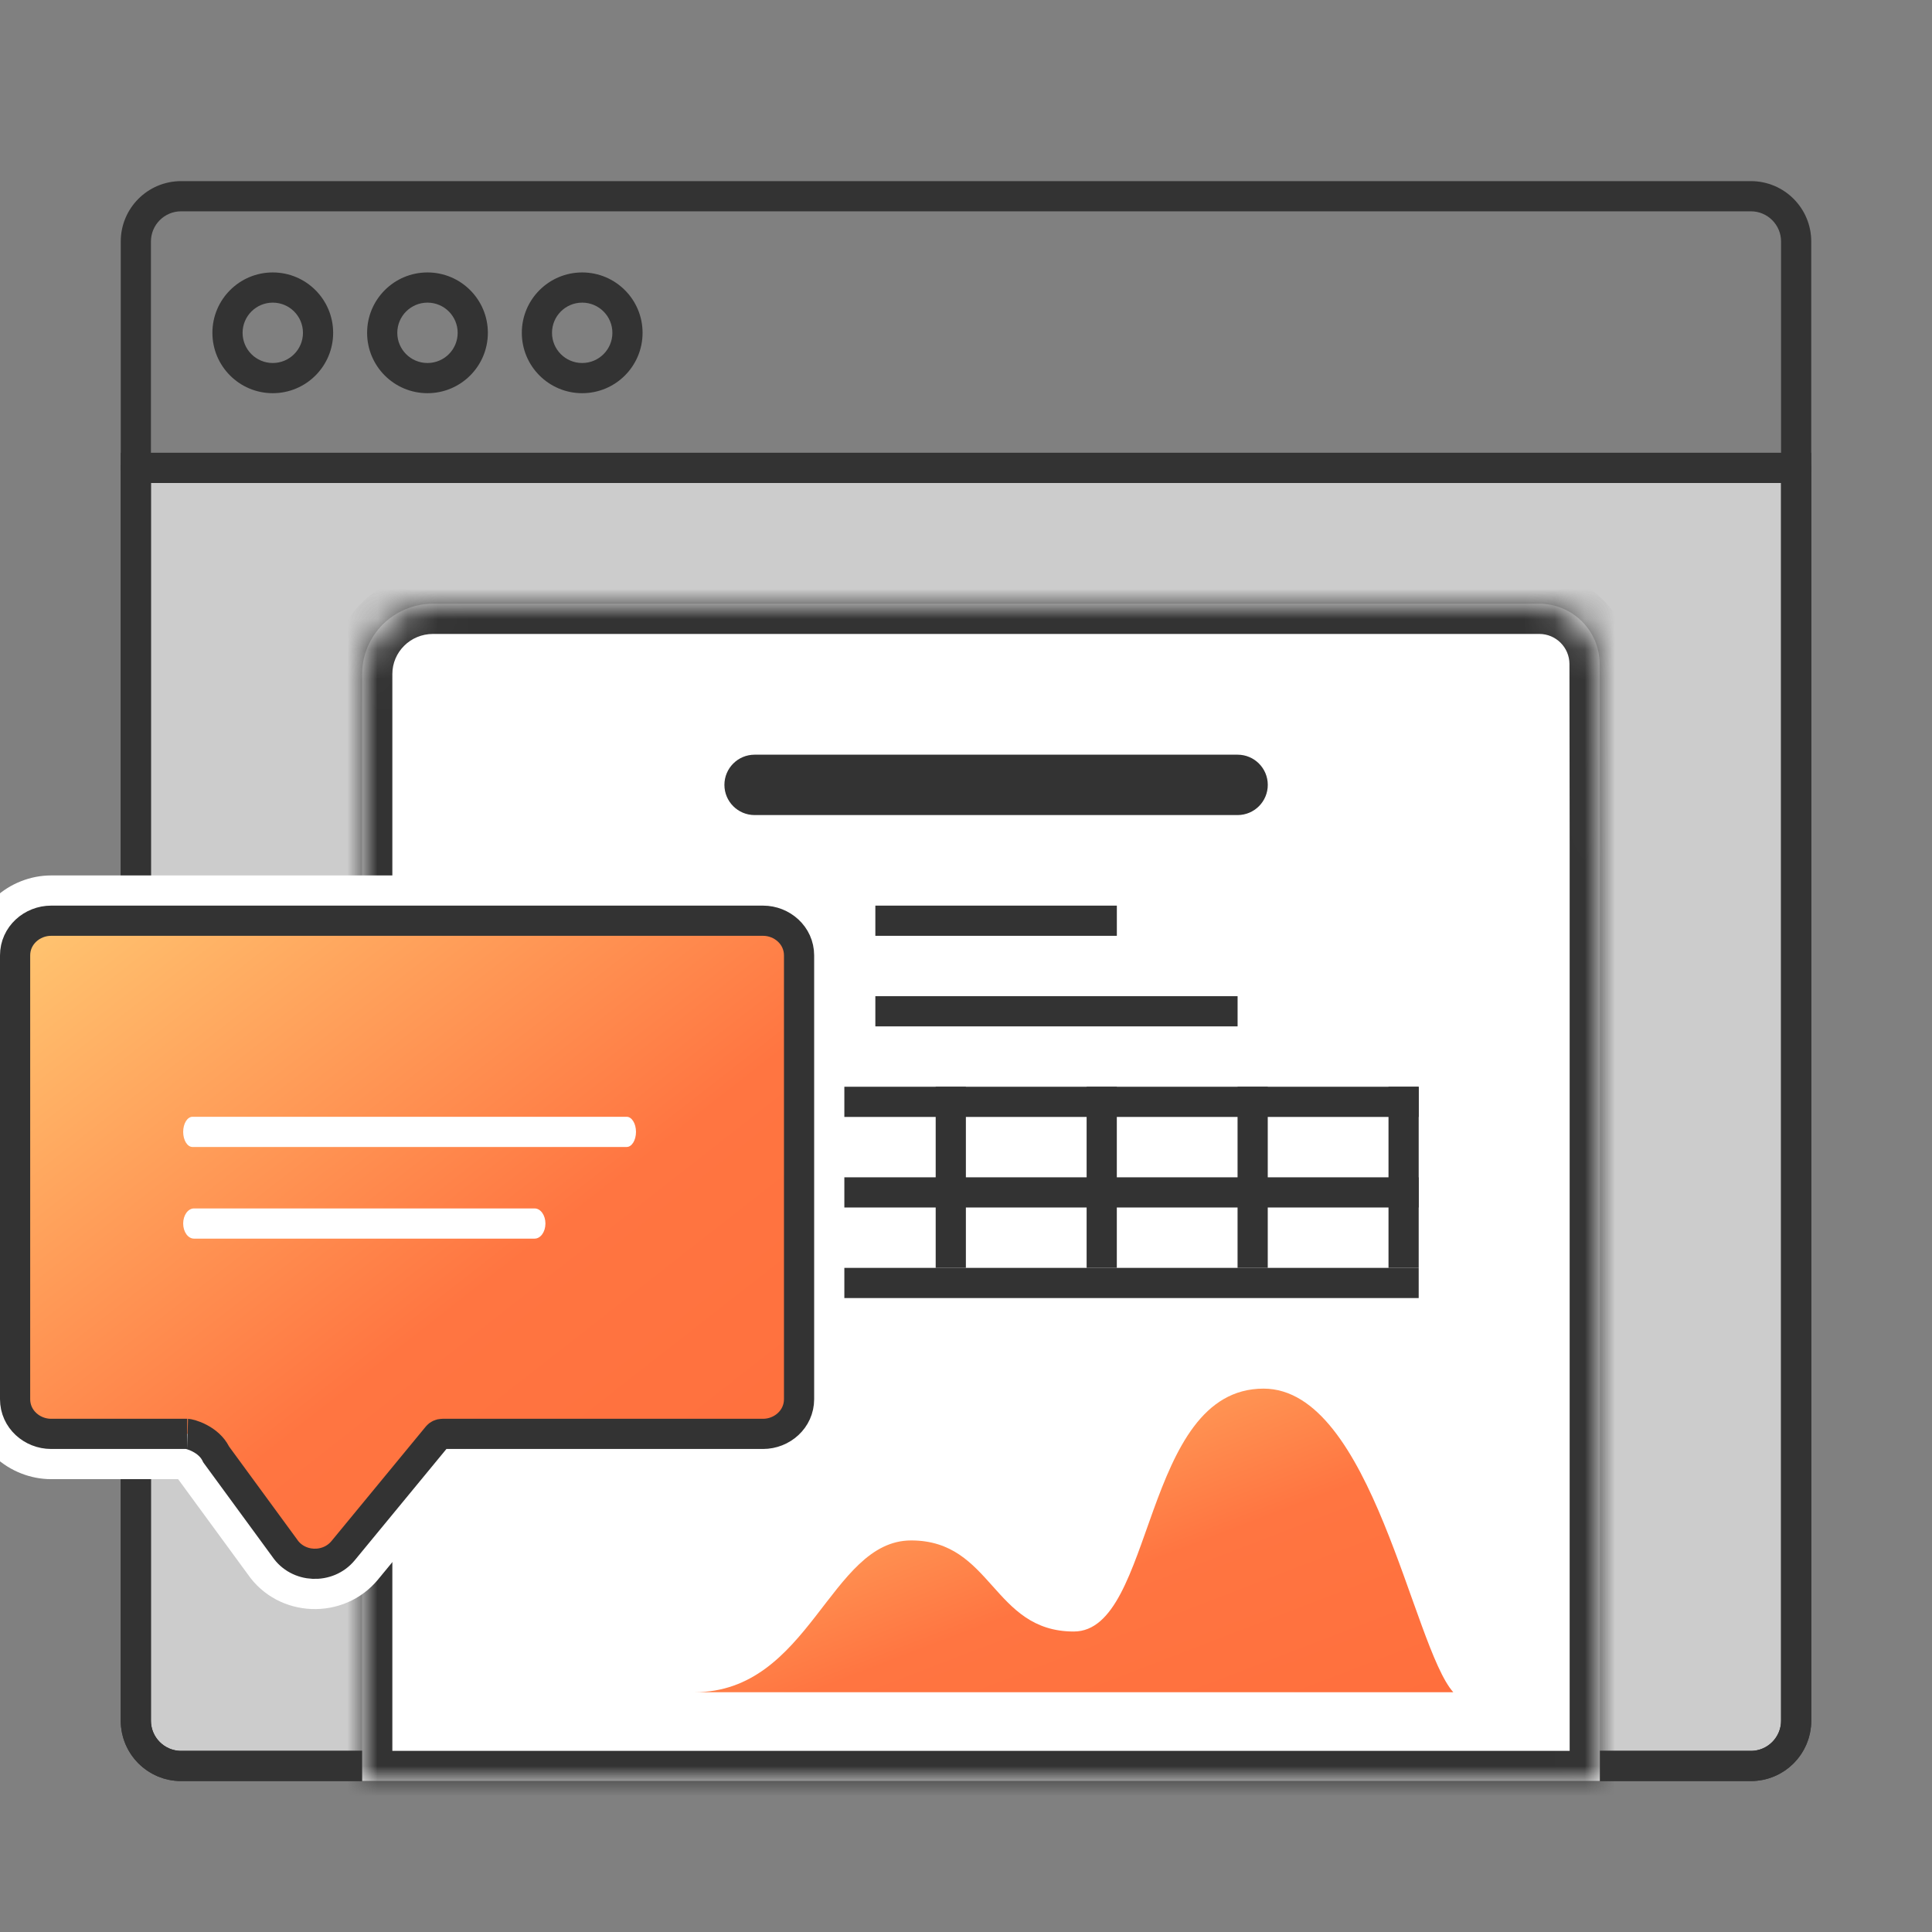 <svg width="64" height="64" viewBox="0 0 64 64" fill="none" xmlns="http://www.w3.org/2000/svg">
<rect x="0" y="0" width="64" height="64" fill="#808080" stroke="none"/>
<g clip-path="url(#clip0_3836_46544)">
<path d="M5 15.5H4.5V16V57C4.5 57.828 5.171 58.5 6 58.5H58C58.828 58.5 59.5 57.828 59.5 57V16V15.5H59H5Z" fill="#CCCCCC" stroke="#333333"/>
<path fill-rule="evenodd" clip-rule="evenodd" d="M58 7H6C5.448 7 5 7.448 5 8V57C5 57.552 5.448 58 6 58H58C58.552 58 59 57.552 59 57V8C59 7.448 58.552 7 58 7ZM6 6C4.895 6 4 6.895 4 8V57C4 58.105 4.895 59 6 59H58C59.105 59 60 58.105 60 57V8C60 6.895 59.105 6 58 6H6Z" fill="#333333"/>
<path fill-rule="evenodd" clip-rule="evenodd" d="M4 15.5C4 15.224 4.251 15 4.56 15H59.439C59.748 15 60 15.224 60 15.5C60 15.776 59.748 16 59.439 16H4.56C4.251 16 4 15.776 4 15.5Z" fill="#333333"/>
<path fill-rule="evenodd" clip-rule="evenodd" d="M9.036 12.025C9.588 12.025 10.036 11.578 10.036 11.025C10.036 10.473 9.588 10.025 9.036 10.025C8.484 10.025 8.036 10.473 8.036 11.025C8.036 11.578 8.484 12.025 9.036 12.025ZM9.036 13.025C10.14 13.025 11.036 12.13 11.036 11.025C11.036 9.921 10.14 9.025 9.036 9.025C7.931 9.025 7.036 9.921 7.036 11.025C7.036 12.13 7.931 13.025 9.036 13.025Z" fill="#333333"/>
<path fill-rule="evenodd" clip-rule="evenodd" d="M14.161 12.025C14.713 12.025 15.161 11.578 15.161 11.025C15.161 10.473 14.713 10.025 14.161 10.025C13.608 10.025 13.161 10.473 13.161 11.025C13.161 11.578 13.608 12.025 14.161 12.025ZM14.161 13.025C15.265 13.025 16.161 12.13 16.161 11.025C16.161 9.921 15.265 9.025 14.161 9.025C13.056 9.025 12.161 9.921 12.161 11.025C12.161 12.13 13.056 13.025 14.161 13.025Z" fill="#333333"/>
<path fill-rule="evenodd" clip-rule="evenodd" d="M19.286 12.025C19.838 12.025 20.286 11.578 20.286 11.025C20.286 10.473 19.838 10.025 19.286 10.025C18.733 10.025 18.286 10.473 18.286 11.025C18.286 11.578 18.733 12.025 19.286 12.025ZM19.286 13.025C20.39 13.025 21.286 12.13 21.286 11.025C21.286 9.921 20.39 9.025 19.286 9.025C18.181 9.025 17.286 9.921 17.286 11.025C17.286 12.13 18.181 13.025 19.286 13.025Z" fill="#333333"/>
<mask id="path-7-inside-1_3836_46544" fill="white">
<path fill-rule="evenodd" clip-rule="evenodd" d="M52.997 28.109V58V59H14.345C13.048 59 11.997 59 11.997 59V22.328C11.997 21.042 13.048 20 14.345 20H50.99C52.093 20 52.988 20.892 52.99 21.995C52.993 24.001 52.997 26.956 52.997 28.109Z"/>
</mask>
<path fill-rule="evenodd" clip-rule="evenodd" d="M52.997 28.109V58V59H14.345C13.048 59 11.997 59 11.997 59V22.328C11.997 21.042 13.048 20 14.345 20H50.99C52.093 20 52.988 20.892 52.99 21.995C52.993 24.001 52.997 26.956 52.997 28.109Z" fill="white"/>
<path d="M52.997 59V60H53.997V59H52.997ZM11.997 59H10.997V60H11.997V59ZM53.997 58V28.109H51.997V58H53.997ZM53.997 59V58H51.997V59H53.997ZM14.345 60H52.997V58H14.345V60ZM11.997 59C11.997 60 11.997 60 11.997 60C11.997 60 11.997 60 11.997 60C11.997 60 11.997 60 11.997 60C11.997 60 11.997 60 11.997 60C11.997 60 11.997 60 11.997 60C11.997 60 11.997 60 11.997 60C11.997 60 11.997 60 11.997 60C11.997 60 11.997 60 11.997 60C11.998 60 11.998 60 11.998 60C11.998 60 11.998 60 11.998 60C11.998 60 11.998 60 11.998 60C11.998 60 11.998 60 11.998 60C11.998 60 11.999 60 11.999 60C11.999 60 11.999 60 11.999 60C11.999 60 11.999 60 11.999 60C11.999 60 12 60 12 60C12 60 12 60 12 60C12 60 12 60 12.001 60C12.001 60 12.001 60 12.001 60C12.001 60 12.001 60 12.001 60C12.002 60 12.002 60 12.002 60C12.002 60 12.002 60 12.002 60C12.003 60 12.003 60 12.003 60C12.003 60 12.003 60 12.004 60C12.004 60 12.004 60 12.004 60C12.004 60 12.005 60 12.005 60C12.005 60 12.005 60 12.005 60C12.005 60 12.006 60 12.006 60C12.006 60 12.006 60 12.007 60C12.007 60 12.007 60 12.007 60C12.008 60 12.008 60 12.008 60C12.008 60 12.008 60 12.009 60C12.009 60 12.009 60 12.009 60C12.01 60 12.01 60 12.01 60C12.011 60 12.011 60 12.011 60C12.011 60 12.012 60 12.012 60C12.012 60 12.012 60 12.013 60C12.013 60 12.013 60 12.014 60C12.014 60 12.014 60 12.015 60C12.015 60 12.015 60 12.015 60C12.016 60 12.016 60 12.017 60C12.017 60 12.017 60 12.017 60C12.018 60 12.018 60 12.018 60C12.019 60 12.019 60 12.019 60C12.02 60 12.02 60 12.021 60C12.021 60 12.021 60 12.021 60C12.022 60 12.022 60 12.023 60C12.023 60 12.023 60 12.024 60C12.024 60 12.024 60 12.025 60C12.025 60 12.026 60 12.026 60C12.026 60 12.027 60 12.027 60C12.027 60 12.028 60 12.028 60C12.029 60 12.029 60 12.03 60C12.03 60 12.03 60 12.031 60C12.031 60 12.032 60 12.032 60C12.033 60 12.033 60 12.033 60C12.034 60 12.034 60 12.035 60C12.035 60 12.036 60 12.036 60C12.036 60 12.037 60 12.037 60C12.038 60 12.038 60 12.039 60C12.039 60 12.04 60 12.04 60C12.04 60 12.041 60 12.041 60C12.042 60 12.042 60 12.043 60C12.043 60 12.044 60 12.044 60C12.045 60 12.045 60 12.046 60C12.046 60 12.047 60 12.047 60C12.048 60 12.048 60 12.049 60C12.049 60 12.05 60 12.05 60C12.051 60 12.051 60 12.052 60C12.053 60 12.053 60 12.053 60C12.054 60 12.055 60 12.055 60C12.056 60 12.056 60 12.057 60C12.057 60 12.058 60 12.058 60C12.059 60 12.059 60 12.06 60C12.061 60 12.061 60 12.062 60C12.062 60 12.063 60 12.063 60C12.064 60 12.065 60 12.065 60C12.066 60 12.066 60 12.067 60C12.068 60 12.068 60 12.069 60C12.069 60 12.07 60 12.071 60C12.071 60 12.072 60 12.072 60C12.073 60 12.074 60 12.074 60C12.075 60 12.075 60 12.076 60C12.077 60 12.077 60 12.078 60C12.079 60 12.079 60 12.08 60C12.081 60 12.081 60 12.082 60C12.082 60 12.083 60 12.084 60C12.084 60 12.085 60 12.086 60C12.086 60 12.087 60 12.088 60C12.088 60 12.089 60 12.09 60C12.09 60 12.091 60 12.092 60C12.092 60 12.093 60 12.094 60C12.095 60 12.095 60 12.096 60C12.097 60 12.097 60 12.098 60C12.099 60 12.099 60 12.1 60C12.101 60 12.101 60 12.102 60C12.103 60 12.104 60 12.104 60C12.105 60 12.106 60 12.107 60C12.107 60 12.108 60 12.109 60C12.11 60 12.11 60 12.111 60C12.112 60 12.112 60 12.113 60C12.114 60 12.115 60 12.115 60C12.116 60 12.117 60 12.118 60C12.118 60 12.119 60 12.12 60C12.121 60 12.121 60 12.122 60C12.123 60 12.124 60 12.125 60C12.125 60 12.126 60 12.127 60C12.128 60 12.129 60 12.129 60C12.13 60 12.131 60 12.132 60C12.133 60 12.133 60 12.134 60C12.135 60 12.136 60 12.137 60C12.137 60 12.138 60 12.139 60C12.14 60 12.141 60 12.142 60C12.142 60 12.143 60 12.144 60C12.145 60 12.146 60 12.147 60C12.147 60 12.148 60 12.149 60C12.15 60 12.151 60 12.152 60C12.153 60 12.153 60 12.154 60C12.155 60 12.156 60 12.157 60C12.158 60 12.159 60 12.159 60C12.16 60 12.161 60 12.162 60C12.163 60 12.164 60 12.165 60C12.166 60 12.167 60 12.168 60C12.168 60 12.169 60 12.17 60C12.171 60 12.172 60 12.173 60C12.174 60 12.175 60 12.176 60C12.177 60 12.178 60 12.178 60C12.179 60 12.18 60 12.181 60C12.182 60 12.183 60 12.184 60C12.185 60 12.186 60 12.187 60C12.188 60 12.189 60 12.19 60C12.191 60 12.191 60 12.192 60C12.193 60 12.194 60 12.195 60C12.196 60 12.197 60 12.198 60C12.199 60 12.2 60 12.201 60C12.202 60 12.203 60 12.204 60C12.205 60 12.206 60 12.207 60C12.208 60 12.209 60 12.21 60C12.211 60 12.212 60 12.213 60C12.214 60 12.215 60 12.216 60C12.217 60 12.218 60 12.219 60C12.22 60 12.221 60 12.222 60C12.223 60 12.224 60 12.225 60C12.226 60 12.227 60 12.228 60C12.229 60 12.23 60 12.231 60C12.232 60 12.233 60 12.234 60C12.235 60 12.236 60 12.238 60C12.239 60 12.24 60 12.241 60C12.242 60 12.243 60 12.244 60C12.245 60 12.246 60 12.247 60C12.248 60 12.249 60 12.25 60C12.251 60 12.252 60 12.254 60C12.255 60 12.256 60 12.257 60C12.258 60 12.259 60 12.26 60C12.261 60 12.262 60 12.263 60C12.264 60 12.265 60 12.267 60C12.268 60 12.269 60 12.27 60C12.271 60 12.272 60 12.273 60C12.274 60 12.275 60 12.277 60C12.278 60 12.279 60 12.28 60C12.281 60 12.282 60 12.283 60C12.284 60 12.286 60 12.287 60C12.288 60 12.289 60 12.29 60C12.291 60 12.293 60 12.294 60C12.295 60 12.296 60 12.297 60C12.298 60 12.3 60 12.301 60C12.302 60 12.303 60 12.304 60C12.305 60 12.306 60 12.308 60C12.309 60 12.31 60 12.311 60C12.312 60 12.314 60 12.315 60C12.316 60 12.317 60 12.318 60C12.32 60 12.321 60 12.322 60C12.323 60 12.324 60 12.326 60C12.327 60 12.328 60 12.329 60C12.33 60 12.332 60 12.333 60C12.334 60 12.335 60 12.336 60C12.338 60 12.339 60 12.34 60C12.341 60 12.343 60 12.344 60C12.345 60 12.346 60 12.348 60C12.349 60 12.35 60 12.351 60C12.353 60 12.354 60 12.355 60C12.356 60 12.358 60 12.359 60C12.36 60 12.361 60 12.363 60C12.364 60 12.365 60 12.367 60C12.368 60 12.369 60 12.37 60C12.372 60 12.373 60 12.374 60C12.376 60 12.377 60 12.378 60C12.379 60 12.381 60 12.382 60C12.383 60 12.384 60 12.386 60C12.387 60 12.388 60 12.39 60C12.391 60 12.392 60 12.394 60C12.395 60 12.396 60 12.398 60C12.399 60 12.4 60 12.402 60C12.403 60 12.404 60 12.406 60C12.407 60 12.408 60 12.41 60C12.411 60 12.412 60 12.414 60C12.415 60 12.416 60 12.418 60C12.419 60 12.42 60 12.422 60C12.423 60 12.424 60 12.426 60C12.427 60 12.428 60 12.43 60C12.431 60 12.432 60 12.434 60C12.435 60 12.437 60 12.438 60C12.439 60 12.441 60 12.442 60C12.444 60 12.445 60 12.446 60C12.448 60 12.449 60 12.45 60C12.452 60 12.453 60 12.455 60C12.456 60 12.457 60 12.459 60C12.46 60 12.462 60 12.463 60C12.464 60 12.466 60 12.467 60C12.469 60 12.47 60 12.472 60C12.473 60 12.474 60 12.476 60C12.477 60 12.479 60 12.48 60C12.482 60 12.483 60 12.484 60C12.486 60 12.487 60 12.489 60C12.49 60 12.492 60 12.493 60C12.495 60 12.496 60 12.497 60C12.499 60 12.5 60 12.502 60C12.503 60 12.505 60 12.506 60C12.508 60 12.509 60 12.511 60C12.512 60 12.514 60 12.515 60C12.516 60 12.518 60 12.519 60C12.521 60 12.522 60 12.524 60C12.525 60 12.527 60 12.528 60C12.53 60 12.531 60 12.533 60C12.534 60 12.536 60 12.537 60C12.539 60 12.54 60 12.542 60C12.543 60 12.545 60 12.546 60C12.548 60 12.549 60 12.551 60C12.552 60 12.554 60 12.555 60C12.557 60 12.558 60 12.56 60C12.562 60 12.563 60 12.565 60C12.566 60 12.568 60 12.569 60C12.571 60 12.572 60 12.574 60C12.575 60 12.577 60 12.578 60C12.58 60 12.582 60 12.583 60C12.585 60 12.586 60 12.588 60C12.589 60 12.591 60 12.592 60C12.594 60 12.596 60 12.597 60C12.599 60 12.6 60 12.602 60C12.603 60 12.605 60 12.607 60C12.608 60 12.61 60 12.611 60C12.613 60 12.614 60 12.616 60C12.618 60 12.619 60 12.621 60C12.622 60 12.624 60 12.626 60C12.627 60 12.629 60 12.63 60C12.632 60 12.634 60 12.635 60C12.637 60 12.639 60 12.64 60C12.642 60 12.643 60 12.645 60C12.647 60 12.648 60 12.65 60C12.651 60 12.653 60 12.655 60C12.656 60 12.658 60 12.66 60C12.661 60 12.663 60 12.665 60C12.666 60 12.668 60 12.669 60C12.671 60 12.673 60 12.674 60C12.676 60 12.678 60 12.679 60C12.681 60 12.683 60 12.684 60C12.686 60 12.688 60 12.689 60C12.691 60 12.693 60 12.694 60C12.696 60 12.698 60 12.699 60C12.701 60 12.703 60 12.704 60C12.706 60 12.708 60 12.709 60C12.711 60 12.713 60 12.714 60C12.716 60 12.718 60 12.72 60C12.721 60 12.723 60 12.725 60C12.726 60 12.728 60 12.73 60C12.731 60 12.733 60 12.735 60C12.736 60 12.738 60 12.74 60C12.742 60 12.743 60 12.745 60C12.747 60 12.748 60 12.75 60C12.752 60 12.754 60 12.755 60C12.757 60 12.759 60 12.761 60C12.762 60 12.764 60 12.766 60C12.768 60 12.769 60 12.771 60C12.773 60 12.774 60 12.776 60C12.778 60 12.78 60 12.781 60C12.783 60 12.785 60 12.787 60C12.789 60 12.79 60 12.792 60C12.794 60 12.796 60 12.797 60C12.799 60 12.801 60 12.803 60C12.804 60 12.806 60 12.808 60C12.81 60 12.812 60 12.813 60C12.815 60 12.817 60 12.819 60C12.82 60 12.822 60 12.824 60C12.826 60 12.828 60 12.829 60C12.831 60 12.833 60 12.835 60C12.837 60 12.838 60 12.84 60C12.842 60 12.844 60 12.846 60C12.847 60 12.849 60 12.851 60C12.853 60 12.855 60 12.857 60C12.858 60 12.86 60 12.862 60C12.864 60 12.866 60 12.867 60C12.869 60 12.871 60 12.873 60C12.875 60 12.877 60 12.878 60C12.88 60 12.882 60 12.884 60C12.886 60 12.888 60 12.889 60C12.891 60 12.893 60 12.895 60C12.897 60 12.899 60 12.9 60C12.902 60 12.904 60 12.906 60C12.908 60 12.91 60 12.912 60C12.914 60 12.915 60 12.917 60C12.919 60 12.921 60 12.923 60C12.925 60 12.927 60 12.928 60C12.93 60 12.932 60 12.934 60C12.936 60 12.938 60 12.94 60C12.942 60 12.944 60 12.945 60C12.947 60 12.949 60 12.951 60C12.953 60 12.955 60 12.957 60C12.959 60 12.96 60 12.962 60C12.964 60 12.966 60 12.968 60C12.97 60 12.972 60 12.974 60C12.976 60 12.978 60 12.98 60C12.982 60 12.983 60 12.985 60C12.987 60 12.989 60 12.991 60C12.993 60 12.995 60 12.997 60C12.999 60 13.001 60 13.003 60C13.005 60 13.007 60 13.008 60C13.01 60 13.012 60 13.014 60C13.016 60 13.018 60 13.02 60C13.022 60 13.024 60 13.026 60C13.028 60 13.03 60 13.032 60C13.034 60 13.036 60 13.038 60C13.04 60 13.042 60 13.043 60C13.046 60 13.047 60 13.049 60C13.051 60 13.053 60 13.055 60C13.057 60 13.059 60 13.061 60C13.063 60 13.065 60 13.067 60C13.069 60 13.071 60 13.073 60C13.075 60 13.077 60 13.079 60C13.081 60 13.083 60 13.085 60C13.087 60 13.089 60 13.091 60C13.093 60 13.095 60 13.097 60C13.099 60 13.101 60 13.103 60C13.105 60 13.107 60 13.109 60C13.111 60 13.113 60 13.115 60C13.117 60 13.119 60 13.121 60C13.123 60 13.125 60 13.127 60C13.129 60 13.131 60 13.133 60C13.135 60 13.137 60 13.139 60C13.141 60 13.143 60 13.145 60C13.147 60 13.149 60 13.151 60C13.153 60 13.155 60 13.157 60C13.159 60 13.162 60 13.164 60C13.166 60 13.168 60 13.17 60C13.172 60 13.174 60 13.176 60C13.178 60 13.18 60 13.182 60C13.184 60 13.186 60 13.188 60C13.19 60 13.192 60 13.194 60C13.196 60 13.198 60 13.2 60C13.203 60 13.205 60 13.207 60C13.209 60 13.211 60 13.213 60C13.215 60 13.217 60 13.219 60C13.221 60 13.223 60 13.225 60C13.227 60 13.229 60 13.232 60C13.234 60 13.236 60 13.238 60C13.24 60 13.242 60 13.244 60C13.246 60 13.248 60 13.25 60C13.252 60 13.255 60 13.257 60C13.259 60 13.261 60 13.263 60C13.265 60 13.267 60 13.269 60C13.271 60 13.274 60 13.276 60C13.278 60 13.28 60 13.282 60C13.284 60 13.286 60 13.288 60C13.29 60 13.293 60 13.295 60C13.297 60 13.299 60 13.301 60C13.303 60 13.305 60 13.307 60C13.309 60 13.312 60 13.314 60C13.316 60 13.318 60 13.32 60C13.322 60 13.325 60 13.327 60C13.329 60 13.331 60 13.333 60C13.335 60 13.337 60 13.339 60C13.342 60 13.344 60 13.346 60C13.348 60 13.35 60 13.352 60C13.354 60 13.357 60 13.359 60C13.361 60 13.363 60 13.365 60C13.367 60 13.37 60 13.372 60C13.374 60 13.376 60 13.378 60C13.38 60 13.383 60 13.385 60C13.387 60 13.389 60 13.391 60C13.393 60 13.396 60 13.398 60C13.4 60 13.402 60 13.404 60C13.406 60 13.409 60 13.411 60C13.413 60 13.415 60 13.417 60C13.42 60 13.422 60 13.424 60C13.426 60 13.428 60 13.431 60C13.433 60 13.435 60 13.437 60C13.439 60 13.442 60 13.444 60C13.446 60 13.448 60 13.45 60C13.453 60 13.455 60 13.457 60C13.459 60 13.461 60 13.464 60C13.466 60 13.468 60 13.47 60C13.473 60 13.475 60 13.477 60C13.479 60 13.481 60 13.484 60C13.486 60 13.488 60 13.49 60C13.492 60 13.495 60 13.497 60C13.499 60 13.501 60 13.504 60C13.506 60 13.508 60 13.51 60C13.513 60 13.515 60 13.517 60C13.519 60 13.521 60 13.524 60C13.526 60 13.528 60 13.53 60C13.533 60 13.535 60 13.537 60C13.54 60 13.542 60 13.544 60C13.546 60 13.549 60 13.551 60C13.553 60 13.555 60 13.557 60C13.56 60 13.562 60 13.564 60C13.566 60 13.569 60 13.571 60C13.573 60 13.576 60 13.578 60C13.58 60 13.582 60 13.585 60C13.587 60 13.589 60 13.591 60C13.594 60 13.596 60 13.598 60C13.601 60 13.603 60 13.605 60C13.607 60 13.61 60 13.612 60C13.614 60 13.617 60 13.619 60C13.621 60 13.623 60 13.626 60C13.628 60 13.63 60 13.633 60C13.635 60 13.637 60 13.639 60C13.642 60 13.644 60 13.646 60C13.649 60 13.651 60 13.653 60C13.655 60 13.658 60 13.66 60C13.662 60 13.665 60 13.667 60C13.669 60 13.672 60 13.674 60C13.676 60 13.679 60 13.681 60C13.683 60 13.685 60 13.688 60C13.69 60 13.692 60 13.695 60C13.697 60 13.699 60 13.702 60C13.704 60 13.706 60 13.709 60C13.711 60 13.713 60 13.716 60C13.718 60 13.72 60 13.723 60C13.725 60 13.727 60 13.73 60C13.732 60 13.734 60 13.737 60C13.739 60 13.741 60 13.744 60C13.746 60 13.748 60 13.751 60C13.753 60 13.755 60 13.758 60C13.76 60 13.762 60 13.765 60C13.767 60 13.769 60 13.772 60C13.774 60 13.777 60 13.779 60C13.781 60 13.784 60 13.786 60C13.788 60 13.791 60 13.793 60C13.795 60 13.798 60 13.8 60C13.802 60 13.805 60 13.807 60C13.809 60 13.812 60 13.814 60C13.817 60 13.819 60 13.821 60C13.824 60 13.826 60 13.829 60C13.831 60 13.833 60 13.836 60C13.838 60 13.84 60 13.843 60C13.845 60 13.848 60 13.85 60C13.852 60 13.855 60 13.857 60C13.859 60 13.862 60 13.864 60C13.867 60 13.869 60 13.871 60C13.874 60 13.876 60 13.879 60C13.881 60 13.883 60 13.886 60C13.888 60 13.89 60 13.893 60C13.895 60 13.898 60 13.9 60C13.902 60 13.905 60 13.907 60C13.91 60 13.912 60 13.914 60C13.917 60 13.919 60 13.922 60C13.924 60 13.927 60 13.929 60C13.931 60 13.934 60 13.936 60C13.938 60 13.941 60 13.943 60C13.946 60 13.948 60 13.951 60C13.953 60 13.955 60 13.958 60C13.96 60 13.963 60 13.965 60C13.967 60 13.97 60 13.972 60C13.975 60 13.977 60 13.98 60C13.982 60 13.985 60 13.987 60C13.989 60 13.992 60 13.994 60C13.997 60 13.999 60 14.002 60C14.004 60 14.006 60 14.009 60C14.011 60 14.014 60 14.016 60C14.019 60 14.021 60 14.023 60C14.026 60 14.028 60 14.031 60C14.033 60 14.036 60 14.038 60C14.04 60 14.043 60 14.045 60C14.048 60 14.05 60 14.053 60C14.055 60 14.058 60 14.06 60C14.063 60 14.065 60 14.068 60C14.07 60 14.072 60 14.075 60C14.077 60 14.08 60 14.082 60C14.085 60 14.087 60 14.09 60C14.092 60 14.095 60 14.097 60C14.1 60 14.102 60 14.104 60C14.107 60 14.109 60 14.112 60C14.114 60 14.117 60 14.119 60C14.122 60 14.124 60 14.127 60C14.129 60 14.132 60 14.134 60C14.136 60 14.139 60 14.142 60C14.144 60 14.146 60 14.149 60C14.151 60 14.154 60 14.156 60C14.159 60 14.161 60 14.164 60C14.166 60 14.169 60 14.171 60C14.174 60 14.176 60 14.179 60C14.181 60 14.184 60 14.186 60C14.189 60 14.191 60 14.194 60C14.196 60 14.199 60 14.201 60C14.204 60 14.206 60 14.209 60C14.211 60 14.214 60 14.216 60C14.219 60 14.221 60 14.224 60C14.226 60 14.229 60 14.231 60C14.234 60 14.236 60 14.239 60C14.241 60 14.244 60 14.246 60C14.249 60 14.251 60 14.254 60C14.256 60 14.259 60 14.261 60C14.264 60 14.266 60 14.269 60C14.271 60 14.274 60 14.276 60C14.279 60 14.281 60 14.284 60C14.286 60 14.289 60 14.291 60C14.294 60 14.296 60 14.299 60C14.302 60 14.304 60 14.307 60C14.309 60 14.312 60 14.314 60C14.317 60 14.319 60 14.322 60C14.324 60 14.327 60 14.329 60C14.332 60 14.334 60 14.337 60C14.339 60 14.342 60 14.345 60V58C14.342 58 14.339 58 14.337 58C14.334 58 14.332 58 14.329 58C14.327 58 14.324 58 14.322 58C14.319 58 14.317 58 14.314 58C14.312 58 14.309 58 14.307 58C14.304 58 14.302 58 14.299 58C14.296 58 14.294 58 14.291 58C14.289 58 14.286 58 14.284 58C14.281 58 14.279 58 14.276 58C14.274 58 14.271 58 14.269 58C14.266 58 14.264 58 14.261 58C14.259 58 14.256 58 14.254 58C14.251 58 14.249 58 14.246 58C14.244 58 14.241 58 14.239 58C14.236 58 14.234 58 14.231 58C14.229 58 14.226 58 14.224 58C14.221 58 14.219 58 14.216 58C14.214 58 14.211 58 14.209 58C14.206 58 14.204 58 14.201 58C14.199 58 14.196 58 14.194 58C14.191 58 14.189 58 14.186 58C14.184 58 14.181 58 14.179 58C14.176 58 14.174 58 14.171 58C14.169 58 14.166 58 14.164 58C14.161 58 14.159 58 14.156 58C14.154 58 14.151 58 14.149 58C14.146 58 14.144 58 14.142 58C14.139 58 14.136 58 14.134 58C14.132 58 14.129 58 14.127 58C14.124 58 14.122 58 14.119 58C14.117 58 14.114 58 14.112 58C14.109 58 14.107 58 14.104 58C14.102 58 14.1 58 14.097 58C14.095 58 14.092 58 14.09 58C14.087 58 14.085 58 14.082 58C14.08 58 14.077 58 14.075 58C14.072 58 14.07 58 14.068 58C14.065 58 14.063 58 14.06 58C14.058 58 14.055 58 14.053 58C14.05 58 14.048 58 14.045 58C14.043 58 14.04 58 14.038 58C14.036 58 14.033 58 14.031 58C14.028 58 14.026 58 14.023 58C14.021 58 14.019 58 14.016 58C14.014 58 14.011 58 14.009 58C14.006 58 14.004 58 14.002 58C13.999 58 13.997 58 13.994 58C13.992 58 13.989 58 13.987 58C13.985 58 13.982 58 13.98 58C13.977 58 13.975 58 13.972 58C13.97 58 13.967 58 13.965 58C13.963 58 13.96 58 13.958 58C13.955 58 13.953 58 13.951 58C13.948 58 13.946 58 13.943 58C13.941 58 13.938 58 13.936 58C13.934 58 13.931 58 13.929 58C13.927 58 13.924 58 13.922 58C13.919 58 13.917 58 13.914 58C13.912 58 13.91 58 13.907 58C13.905 58 13.902 58 13.9 58C13.898 58 13.895 58 13.893 58C13.89 58 13.888 58 13.886 58C13.883 58 13.881 58 13.879 58C13.876 58 13.874 58 13.871 58C13.869 58 13.867 58 13.864 58C13.862 58 13.859 58 13.857 58C13.855 58 13.852 58 13.85 58C13.848 58 13.845 58 13.843 58C13.84 58 13.838 58 13.836 58C13.833 58 13.831 58 13.829 58C13.826 58 13.824 58 13.821 58C13.819 58 13.817 58 13.814 58C13.812 58 13.809 58 13.807 58C13.805 58 13.802 58 13.8 58C13.798 58 13.795 58 13.793 58C13.791 58 13.788 58 13.786 58C13.784 58 13.781 58 13.779 58C13.777 58 13.774 58 13.772 58C13.769 58 13.767 58 13.765 58C13.762 58 13.76 58 13.758 58C13.755 58 13.753 58 13.751 58C13.748 58 13.746 58 13.744 58C13.741 58 13.739 58 13.737 58C13.734 58 13.732 58 13.73 58C13.727 58 13.725 58 13.723 58C13.72 58 13.718 58 13.716 58C13.713 58 13.711 58 13.709 58C13.706 58 13.704 58 13.702 58C13.699 58 13.697 58 13.695 58C13.692 58 13.69 58 13.688 58C13.685 58 13.683 58 13.681 58C13.679 58 13.676 58 13.674 58C13.672 58 13.669 58 13.667 58C13.665 58 13.662 58 13.66 58C13.658 58 13.655 58 13.653 58C13.651 58 13.649 58 13.646 58C13.644 58 13.642 58 13.639 58C13.637 58 13.635 58 13.633 58C13.63 58 13.628 58 13.626 58C13.623 58 13.621 58 13.619 58C13.617 58 13.614 58 13.612 58C13.61 58 13.607 58 13.605 58C13.603 58 13.601 58 13.598 58C13.596 58 13.594 58 13.591 58C13.589 58 13.587 58 13.585 58C13.582 58 13.58 58 13.578 58C13.576 58 13.573 58 13.571 58C13.569 58 13.566 58 13.564 58C13.562 58 13.56 58 13.557 58C13.555 58 13.553 58 13.551 58C13.549 58 13.546 58 13.544 58C13.542 58 13.54 58 13.537 58C13.535 58 13.533 58 13.53 58C13.528 58 13.526 58 13.524 58C13.521 58 13.519 58 13.517 58C13.515 58 13.513 58 13.51 58C13.508 58 13.506 58 13.504 58C13.501 58 13.499 58 13.497 58C13.495 58 13.492 58 13.49 58C13.488 58 13.486 58 13.484 58C13.481 58 13.479 58 13.477 58C13.475 58 13.473 58 13.47 58C13.468 58 13.466 58 13.464 58C13.461 58 13.459 58 13.457 58C13.455 58 13.453 58 13.45 58C13.448 58 13.446 58 13.444 58C13.442 58 13.439 58 13.437 58C13.435 58 13.433 58 13.431 58C13.428 58 13.426 58 13.424 58C13.422 58 13.42 58 13.417 58C13.415 58 13.413 58 13.411 58C13.409 58 13.406 58 13.404 58C13.402 58 13.4 58 13.398 58C13.396 58 13.393 58 13.391 58C13.389 58 13.387 58 13.385 58C13.383 58 13.38 58 13.378 58C13.376 58 13.374 58 13.372 58C13.37 58 13.367 58 13.365 58C13.363 58 13.361 58 13.359 58C13.357 58 13.354 58 13.352 58C13.35 58 13.348 58 13.346 58C13.344 58 13.342 58 13.339 58C13.337 58 13.335 58 13.333 58C13.331 58 13.329 58 13.327 58C13.325 58 13.322 58 13.32 58C13.318 58 13.316 58 13.314 58C13.312 58 13.309 58 13.307 58C13.305 58 13.303 58 13.301 58C13.299 58 13.297 58 13.295 58C13.293 58 13.29 58 13.288 58C13.286 58 13.284 58 13.282 58C13.28 58 13.278 58 13.276 58C13.274 58 13.271 58 13.269 58C13.267 58 13.265 58 13.263 58C13.261 58 13.259 58 13.257 58C13.255 58 13.252 58 13.25 58C13.248 58 13.246 58 13.244 58C13.242 58 13.24 58 13.238 58C13.236 58 13.234 58 13.232 58C13.229 58 13.227 58 13.225 58C13.223 58 13.221 58 13.219 58C13.217 58 13.215 58 13.213 58C13.211 58 13.209 58 13.207 58C13.205 58 13.203 58 13.2 58C13.198 58 13.196 58 13.194 58C13.192 58 13.19 58 13.188 58C13.186 58 13.184 58 13.182 58C13.18 58 13.178 58 13.176 58C13.174 58 13.172 58 13.17 58C13.168 58 13.166 58 13.164 58C13.162 58 13.159 58 13.157 58C13.155 58 13.153 58 13.151 58C13.149 58 13.147 58 13.145 58C13.143 58 13.141 58 13.139 58C13.137 58 13.135 58 13.133 58C13.131 58 13.129 58 13.127 58C13.125 58 13.123 58 13.121 58C13.119 58 13.117 58 13.115 58C13.113 58 13.111 58 13.109 58C13.107 58 13.105 58 13.103 58C13.101 58 13.099 58 13.097 58C13.095 58 13.093 58 13.091 58C13.089 58 13.087 58 13.085 58C13.083 58 13.081 58 13.079 58C13.077 58 13.075 58 13.073 58C13.071 58 13.069 58 13.067 58C13.065 58 13.063 58 13.061 58C13.059 58 13.057 58 13.055 58C13.053 58 13.051 58 13.049 58C13.047 58 13.046 58 13.043 58C13.042 58 13.04 58 13.038 58C13.036 58 13.034 58 13.032 58C13.03 58 13.028 58 13.026 58C13.024 58 13.022 58 13.02 58C13.018 58 13.016 58 13.014 58C13.012 58 13.01 58 13.008 58C13.007 58 13.005 58 13.003 58C13.001 58 12.999 58 12.997 58C12.995 58 12.993 58 12.991 58C12.989 58 12.987 58 12.985 58C12.983 58 12.982 58 12.98 58C12.978 58 12.976 58 12.974 58C12.972 58 12.97 58 12.968 58C12.966 58 12.964 58 12.962 58C12.96 58 12.959 58 12.957 58C12.955 58 12.953 58 12.951 58C12.949 58 12.947 58 12.945 58C12.944 58 12.942 58 12.94 58C12.938 58 12.936 58 12.934 58C12.932 58 12.93 58 12.928 58C12.927 58 12.925 58 12.923 58C12.921 58 12.919 58 12.917 58C12.915 58 12.914 58 12.912 58C12.91 58 12.908 58 12.906 58C12.904 58 12.902 58 12.9 58C12.899 58 12.897 58 12.895 58C12.893 58 12.891 58 12.889 58C12.888 58 12.886 58 12.884 58C12.882 58 12.88 58 12.878 58C12.877 58 12.875 58 12.873 58C12.871 58 12.869 58 12.867 58C12.866 58 12.864 58 12.862 58C12.86 58 12.858 58 12.857 58C12.855 58 12.853 58 12.851 58C12.849 58 12.847 58 12.846 58C12.844 58 12.842 58 12.84 58C12.838 58 12.837 58 12.835 58C12.833 58 12.831 58 12.829 58C12.828 58 12.826 58 12.824 58C12.822 58 12.82 58 12.819 58C12.817 58 12.815 58 12.813 58C12.812 58 12.81 58 12.808 58C12.806 58 12.804 58 12.803 58C12.801 58 12.799 58 12.797 58C12.796 58 12.794 58 12.792 58C12.79 58 12.789 58 12.787 58C12.785 58 12.783 58 12.781 58C12.78 58 12.778 58 12.776 58C12.774 58 12.773 58 12.771 58C12.769 58 12.768 58 12.766 58C12.764 58 12.762 58 12.761 58C12.759 58 12.757 58 12.755 58C12.754 58 12.752 58 12.75 58C12.748 58 12.747 58 12.745 58C12.743 58 12.742 58 12.74 58C12.738 58 12.736 58 12.735 58C12.733 58 12.731 58 12.73 58C12.728 58 12.726 58 12.725 58C12.723 58 12.721 58 12.72 58C12.718 58 12.716 58 12.714 58C12.713 58 12.711 58 12.709 58C12.708 58 12.706 58 12.704 58C12.703 58 12.701 58 12.699 58C12.698 58 12.696 58 12.694 58C12.693 58 12.691 58 12.689 58C12.688 58 12.686 58 12.684 58C12.683 58 12.681 58 12.679 58C12.678 58 12.676 58 12.674 58C12.673 58 12.671 58 12.669 58C12.668 58 12.666 58 12.665 58C12.663 58 12.661 58 12.66 58C12.658 58 12.656 58 12.655 58C12.653 58 12.651 58 12.65 58C12.648 58 12.647 58 12.645 58C12.643 58 12.642 58 12.64 58C12.639 58 12.637 58 12.635 58C12.634 58 12.632 58 12.63 58C12.629 58 12.627 58 12.626 58C12.624 58 12.622 58 12.621 58C12.619 58 12.618 58 12.616 58C12.614 58 12.613 58 12.611 58C12.61 58 12.608 58 12.607 58C12.605 58 12.603 58 12.602 58C12.6 58 12.599 58 12.597 58C12.596 58 12.594 58 12.592 58C12.591 58 12.589 58 12.588 58C12.586 58 12.585 58 12.583 58C12.582 58 12.58 58 12.578 58C12.577 58 12.575 58 12.574 58C12.572 58 12.571 58 12.569 58C12.568 58 12.566 58 12.565 58C12.563 58 12.562 58 12.56 58C12.558 58 12.557 58 12.555 58C12.554 58 12.552 58 12.551 58C12.549 58 12.548 58 12.546 58C12.545 58 12.543 58 12.542 58C12.54 58 12.539 58 12.537 58C12.536 58 12.534 58 12.533 58C12.531 58 12.53 58 12.528 58C12.527 58 12.525 58 12.524 58C12.522 58 12.521 58 12.519 58C12.518 58 12.516 58 12.515 58C12.514 58 12.512 58 12.511 58C12.509 58 12.508 58 12.506 58C12.505 58 12.503 58 12.502 58C12.5 58 12.499 58 12.497 58C12.496 58 12.495 58 12.493 58C12.492 58 12.49 58 12.489 58C12.487 58 12.486 58 12.484 58C12.483 58 12.482 58 12.48 58C12.479 58 12.477 58 12.476 58C12.474 58 12.473 58 12.472 58C12.47 58 12.469 58 12.467 58C12.466 58 12.464 58 12.463 58C12.462 58 12.46 58 12.459 58C12.457 58 12.456 58 12.455 58C12.453 58 12.452 58 12.45 58C12.449 58 12.448 58 12.446 58C12.445 58 12.444 58 12.442 58C12.441 58 12.439 58 12.438 58C12.437 58 12.435 58 12.434 58C12.432 58 12.431 58 12.43 58C12.428 58 12.427 58 12.426 58C12.424 58 12.423 58 12.422 58C12.42 58 12.419 58 12.418 58C12.416 58 12.415 58 12.414 58C12.412 58 12.411 58 12.41 58C12.408 58 12.407 58 12.406 58C12.404 58 12.403 58 12.402 58C12.4 58 12.399 58 12.398 58C12.396 58 12.395 58 12.394 58C12.392 58 12.391 58 12.39 58C12.388 58 12.387 58 12.386 58C12.384 58 12.383 58 12.382 58C12.381 58 12.379 58 12.378 58C12.377 58 12.376 58 12.374 58C12.373 58 12.372 58 12.37 58C12.369 58 12.368 58 12.367 58C12.365 58 12.364 58 12.363 58C12.361 58 12.36 58 12.359 58C12.358 58 12.356 58 12.355 58C12.354 58 12.353 58 12.351 58C12.35 58 12.349 58 12.348 58C12.346 58 12.345 58 12.344 58C12.343 58 12.341 58 12.34 58C12.339 58 12.338 58 12.336 58C12.335 58 12.334 58 12.333 58C12.332 58 12.33 58 12.329 58C12.328 58 12.327 58 12.326 58C12.324 58 12.323 58 12.322 58C12.321 58 12.32 58 12.318 58C12.317 58 12.316 58 12.315 58C12.314 58 12.312 58 12.311 58C12.31 58 12.309 58 12.308 58C12.306 58 12.305 58 12.304 58C12.303 58 12.302 58 12.301 58C12.3 58 12.298 58 12.297 58C12.296 58 12.295 58 12.294 58C12.293 58 12.291 58 12.29 58C12.289 58 12.288 58 12.287 58C12.286 58 12.284 58 12.283 58C12.282 58 12.281 58 12.28 58C12.279 58 12.278 58 12.277 58C12.275 58 12.274 58 12.273 58C12.272 58 12.271 58 12.27 58C12.269 58 12.268 58 12.267 58C12.265 58 12.264 58 12.263 58C12.262 58 12.261 58 12.26 58C12.259 58 12.258 58 12.257 58C12.256 58 12.255 58 12.254 58C12.252 58 12.251 58 12.25 58C12.249 58 12.248 58 12.247 58C12.246 58 12.245 58 12.244 58C12.243 58 12.242 58 12.241 58C12.24 58 12.239 58 12.238 58C12.236 58 12.235 58 12.234 58C12.233 58 12.232 58 12.231 58C12.23 58 12.229 58 12.228 58C12.227 58 12.226 58 12.225 58C12.224 58 12.223 58 12.222 58C12.221 58 12.22 58 12.219 58C12.218 58 12.217 58 12.216 58C12.215 58 12.214 58 12.213 58C12.212 58 12.211 58 12.21 58C12.209 58 12.208 58 12.207 58C12.206 58 12.205 58 12.204 58C12.203 58 12.202 58 12.201 58C12.2 58 12.199 58 12.198 58C12.197 58 12.196 58 12.195 58C12.194 58 12.193 58 12.192 58C12.191 58 12.191 58 12.19 58C12.189 58 12.188 58 12.187 58C12.186 58 12.185 58 12.184 58C12.183 58 12.182 58 12.181 58C12.18 58 12.179 58 12.178 58C12.178 58 12.177 58 12.176 58C12.175 58 12.174 58 12.173 58C12.172 58 12.171 58 12.17 58C12.169 58 12.168 58 12.168 58C12.167 58 12.166 58 12.165 58C12.164 58 12.163 58 12.162 58C12.161 58 12.16 58 12.159 58C12.159 58 12.158 58 12.157 58C12.156 58 12.155 58 12.154 58C12.153 58 12.153 58 12.152 58C12.151 58 12.15 58 12.149 58C12.148 58 12.147 58 12.147 58C12.146 58 12.145 58 12.144 58C12.143 58 12.142 58 12.142 58C12.141 58 12.14 58 12.139 58C12.138 58 12.137 58 12.137 58C12.136 58 12.135 58 12.134 58C12.133 58 12.133 58 12.132 58C12.131 58 12.13 58 12.129 58C12.129 58 12.128 58 12.127 58C12.126 58 12.125 58 12.125 58C12.124 58 12.123 58 12.122 58C12.121 58 12.121 58 12.12 58C12.119 58 12.118 58 12.118 58C12.117 58 12.116 58 12.115 58C12.115 58 12.114 58 12.113 58C12.112 58 12.112 58 12.111 58C12.11 58 12.11 58 12.109 58C12.108 58 12.107 58 12.107 58C12.106 58 12.105 58 12.104 58C12.104 58 12.103 58 12.102 58C12.101 58 12.101 58 12.1 58C12.099 58 12.099 58 12.098 58C12.097 58 12.097 58 12.096 58C12.095 58 12.095 58 12.094 58C12.093 58 12.092 58 12.092 58C12.091 58 12.09 58 12.09 58C12.089 58 12.088 58 12.088 58C12.087 58 12.086 58 12.086 58C12.085 58 12.084 58 12.084 58C12.083 58 12.082 58 12.082 58C12.081 58 12.081 58 12.08 58C12.079 58 12.079 58 12.078 58C12.077 58 12.077 58 12.076 58C12.075 58 12.075 58 12.074 58C12.074 58 12.073 58 12.072 58C12.072 58 12.071 58 12.071 58C12.07 58 12.069 58 12.069 58C12.068 58 12.068 58 12.067 58C12.066 58 12.066 58 12.065 58C12.065 58 12.064 58 12.063 58C12.063 58 12.062 58 12.062 58C12.061 58 12.061 58 12.06 58C12.059 58 12.059 58 12.058 58C12.058 58 12.057 58 12.057 58C12.056 58 12.056 58 12.055 58C12.055 58 12.054 58 12.053 58C12.053 58 12.053 58 12.052 58C12.051 58 12.051 58 12.05 58C12.05 58 12.049 58 12.049 58C12.048 58 12.048 58 12.047 58C12.047 58 12.046 58 12.046 58C12.045 58 12.045 58 12.044 58C12.044 58 12.043 58 12.043 58C12.042 58 12.042 58 12.041 58C12.041 58 12.04 58 12.04 58C12.04 58 12.039 58 12.039 58C12.038 58 12.038 58 12.037 58C12.037 58 12.036 58 12.036 58C12.036 58 12.035 58 12.035 58C12.034 58 12.034 58 12.033 58C12.033 58 12.033 58 12.032 58C12.032 58 12.031 58 12.031 58C12.03 58 12.03 58 12.03 58C12.029 58 12.029 58 12.028 58C12.028 58 12.027 58 12.027 58C12.027 58 12.026 58 12.026 58C12.026 58 12.025 58 12.025 58C12.024 58 12.024 58 12.024 58C12.023 58 12.023 58 12.023 58C12.022 58 12.022 58 12.021 58C12.021 58 12.021 58 12.021 58C12.02 58 12.02 58 12.019 58C12.019 58 12.019 58 12.018 58C12.018 58 12.018 58 12.017 58C12.017 58 12.017 58 12.017 58C12.016 58 12.016 58 12.015 58C12.015 58 12.015 58 12.015 58C12.014 58 12.014 58 12.014 58C12.013 58 12.013 58 12.013 58C12.012 58 12.012 58 12.012 58C12.012 58 12.011 58 12.011 58C12.011 58 12.011 58 12.01 58C12.01 58 12.01 58 12.009 58C12.009 58 12.009 58 12.009 58C12.008 58 12.008 58 12.008 58C12.008 58 12.008 58 12.007 58C12.007 58 12.007 58 12.007 58C12.006 58 12.006 58 12.006 58C12.006 58 12.005 58 12.005 58C12.005 58 12.005 58 12.005 58C12.005 58 12.004 58 12.004 58C12.004 58 12.004 58 12.004 58C12.003 58 12.003 58 12.003 58C12.003 58 12.003 58 12.002 58C12.002 58 12.002 58 12.002 58C12.002 58 12.002 58 12.001 58C12.001 58 12.001 58 12.001 58C12.001 58 12.001 58 12.001 58C12 58 12 58 12 58C12 58 12 58 12 58C12 58 11.999 58 11.999 58C11.999 58 11.999 58 11.999 58C11.999 58 11.999 58 11.999 58C11.999 58 11.998 58 11.998 58C11.998 58 11.998 58 11.998 58C11.998 58 11.998 58 11.998 58C11.998 58 11.998 58 11.998 58C11.998 58 11.998 58 11.997 58C11.997 58 11.997 58 11.997 58C11.997 58 11.997 58 11.997 58C11.997 58 11.997 58 11.997 58C11.997 58 11.997 58 11.997 58C11.997 58 11.997 58 11.997 58C11.997 58 11.997 58 11.997 58C11.997 58 11.997 58 11.997 58C11.997 58 11.997 58 11.997 59ZM10.997 22.328V59H12.997V22.328H10.997ZM14.345 19C12.504 19 10.997 20.482 10.997 22.328H12.997C12.997 21.602 13.592 21 14.345 21V19ZM50.99 19H14.345V21H50.99V19ZM53.997 28.109C53.997 26.955 53.993 23.999 53.99 21.994L51.99 21.997C51.993 24.003 51.997 26.957 51.997 28.109H53.997ZM50.99 21C51.542 21 51.989 21.446 51.99 21.997L53.99 21.994C53.987 20.338 52.644 19 50.99 19V21Z" fill="#333333" mask="url(#path-7-inside-1_3836_46544)"/>
<path d="M25.996 36H46.996V37H25.996V36Z" fill="#333333"/>
<path d="M25.996 39H46.996V40H25.996V39Z" fill="#333333"/>
<path d="M25.996 42H46.996V43H25.996V42Z" fill="#333333"/>
<path d="M25.996 36H26.996V42H25.996V36Z" fill="#333333"/>
<path d="M45.996 36H46.996V42H45.996V36Z" fill="#333333"/>
<path d="M40.996 36H41.996V42H40.996V36Z" fill="#333333"/>
<path d="M30.996 36H31.996V42H30.996V36Z" fill="#333333"/>
<path d="M35.996 36H36.996V42H35.996V36Z" fill="#333333"/>
<path d="M48.142 56.057H23C26.829 56.057 27.487 51.029 30.183 51.029C32.877 51.029 32.877 54.046 35.571 54.046C38.265 54.046 37.816 46 41.857 46C45.448 46 46.795 54.548 48.142 56.057Z" fill="url(#paint0_linear_3836_46544)"/>
<path d="M28.997 30H33.997H36.997V31H28.997V30Z" fill="#333333"/>
<path d="M23.997 26C23.997 25.448 24.445 25 24.997 25H40.997C41.549 25 41.997 25.448 41.997 26C41.997 26.552 41.549 27 40.997 27H24.997C24.445 27 23.997 26.552 23.997 26Z" fill="#333333"/>
<path d="M28.997 33H40.997V34H28.997V33Z" fill="#333333"/>
<path fill-rule="evenodd" clip-rule="evenodd" d="M5.901 48.999L8.202 52.142C9.222 53.623 11.396 53.691 12.524 52.322L15.261 48.999H25.277C26.64 48.999 27.97 47.933 27.97 46.349V31.65C27.97 30.066 26.64 29 25.277 29H1.693C0.33 29 -1 30.066 -1 31.65V46.349C-1 47.933 0.33 48.999 1.693 48.999H5.901ZM9.839 50.991C10.092 51.38 10.683 51.411 10.98 51.05L14.109 47.252C14.24 47.092 14.443 46.999 14.658 46.999H25.277C25.66 46.999 25.97 46.708 25.97 46.349V31.65C25.97 31.291 25.66 31 25.277 31H1.693C1.31 31 1 31.291 1 31.65V46.349C1 46.708 1.31 46.999 1.693 46.999H6.202C6.444 46.999 7.242 47.242 7.589 47.919L9.839 50.991Z" fill="white"/>
<path d="M7.144 48.147L7.162 48.182L7.186 48.215L9.428 51.277C9.873 51.941 10.861 51.981 11.366 51.368L14.495 47.569C14.527 47.531 14.586 47.499 14.658 47.499H25.277C25.905 47.499 26.47 47.014 26.47 46.349V31.65C26.47 30.985 25.905 30.5 25.277 30.5H1.693C1.065 30.5 0.5 30.985 0.5 31.65V46.349C0.5 47.014 1.065 47.499 1.693 47.499H6.202C6.201 47.499 6.201 47.499 6.203 47.499C6.213 47.5 6.256 47.505 6.332 47.527C6.415 47.552 6.516 47.591 6.621 47.647C6.835 47.76 7.031 47.926 7.144 48.147Z" fill="url(#paint1_linear_3836_46544)" stroke="#333333"/>
<path fill-rule="evenodd" clip-rule="evenodd" d="M6.068 37.495C6.068 37.219 6.206 36.995 6.376 36.995H20.76C20.93 36.995 21.068 37.219 21.068 37.495C21.068 37.771 20.93 37.995 20.76 37.995H6.376C6.206 37.995 6.068 37.771 6.068 37.495Z" fill="white"/>
<path fill-rule="evenodd" clip-rule="evenodd" d="M6.068 40.531C6.068 40.255 6.228 40.031 6.426 40.031H17.71C17.908 40.031 18.068 40.255 18.068 40.531C18.068 40.807 17.908 41.031 17.71 41.031H6.426C6.228 41.031 6.068 40.807 6.068 40.531Z" fill="white"/>
</g>
<defs>
<linearGradient id="paint0_linear_3836_46544" x1="23" y1="45.607" x2="29.748" y2="63.138" gradientUnits="userSpaceOnUse">
<stop stop-color="#FFC671"/>
<stop offset="0.594" stop-color="#FF7541"/>
<stop offset="1" stop-color="#FF6F3D"/>
</linearGradient>
<linearGradient id="paint1_linear_3836_46544" x1="1" y1="30.207" x2="20.721" y2="55.41" gradientUnits="userSpaceOnUse">
<stop stop-color="#FFC671"/>
<stop offset="0.594" stop-color="#FF7541"/>
<stop offset="1" stop-color="#FF6F3D"/>
</linearGradient>
<clipPath id="clip0_3836_46544">
<rect width="64" height="64" fill="white" transform="translate(-0)"/>
</clipPath>
</defs>
</svg>
